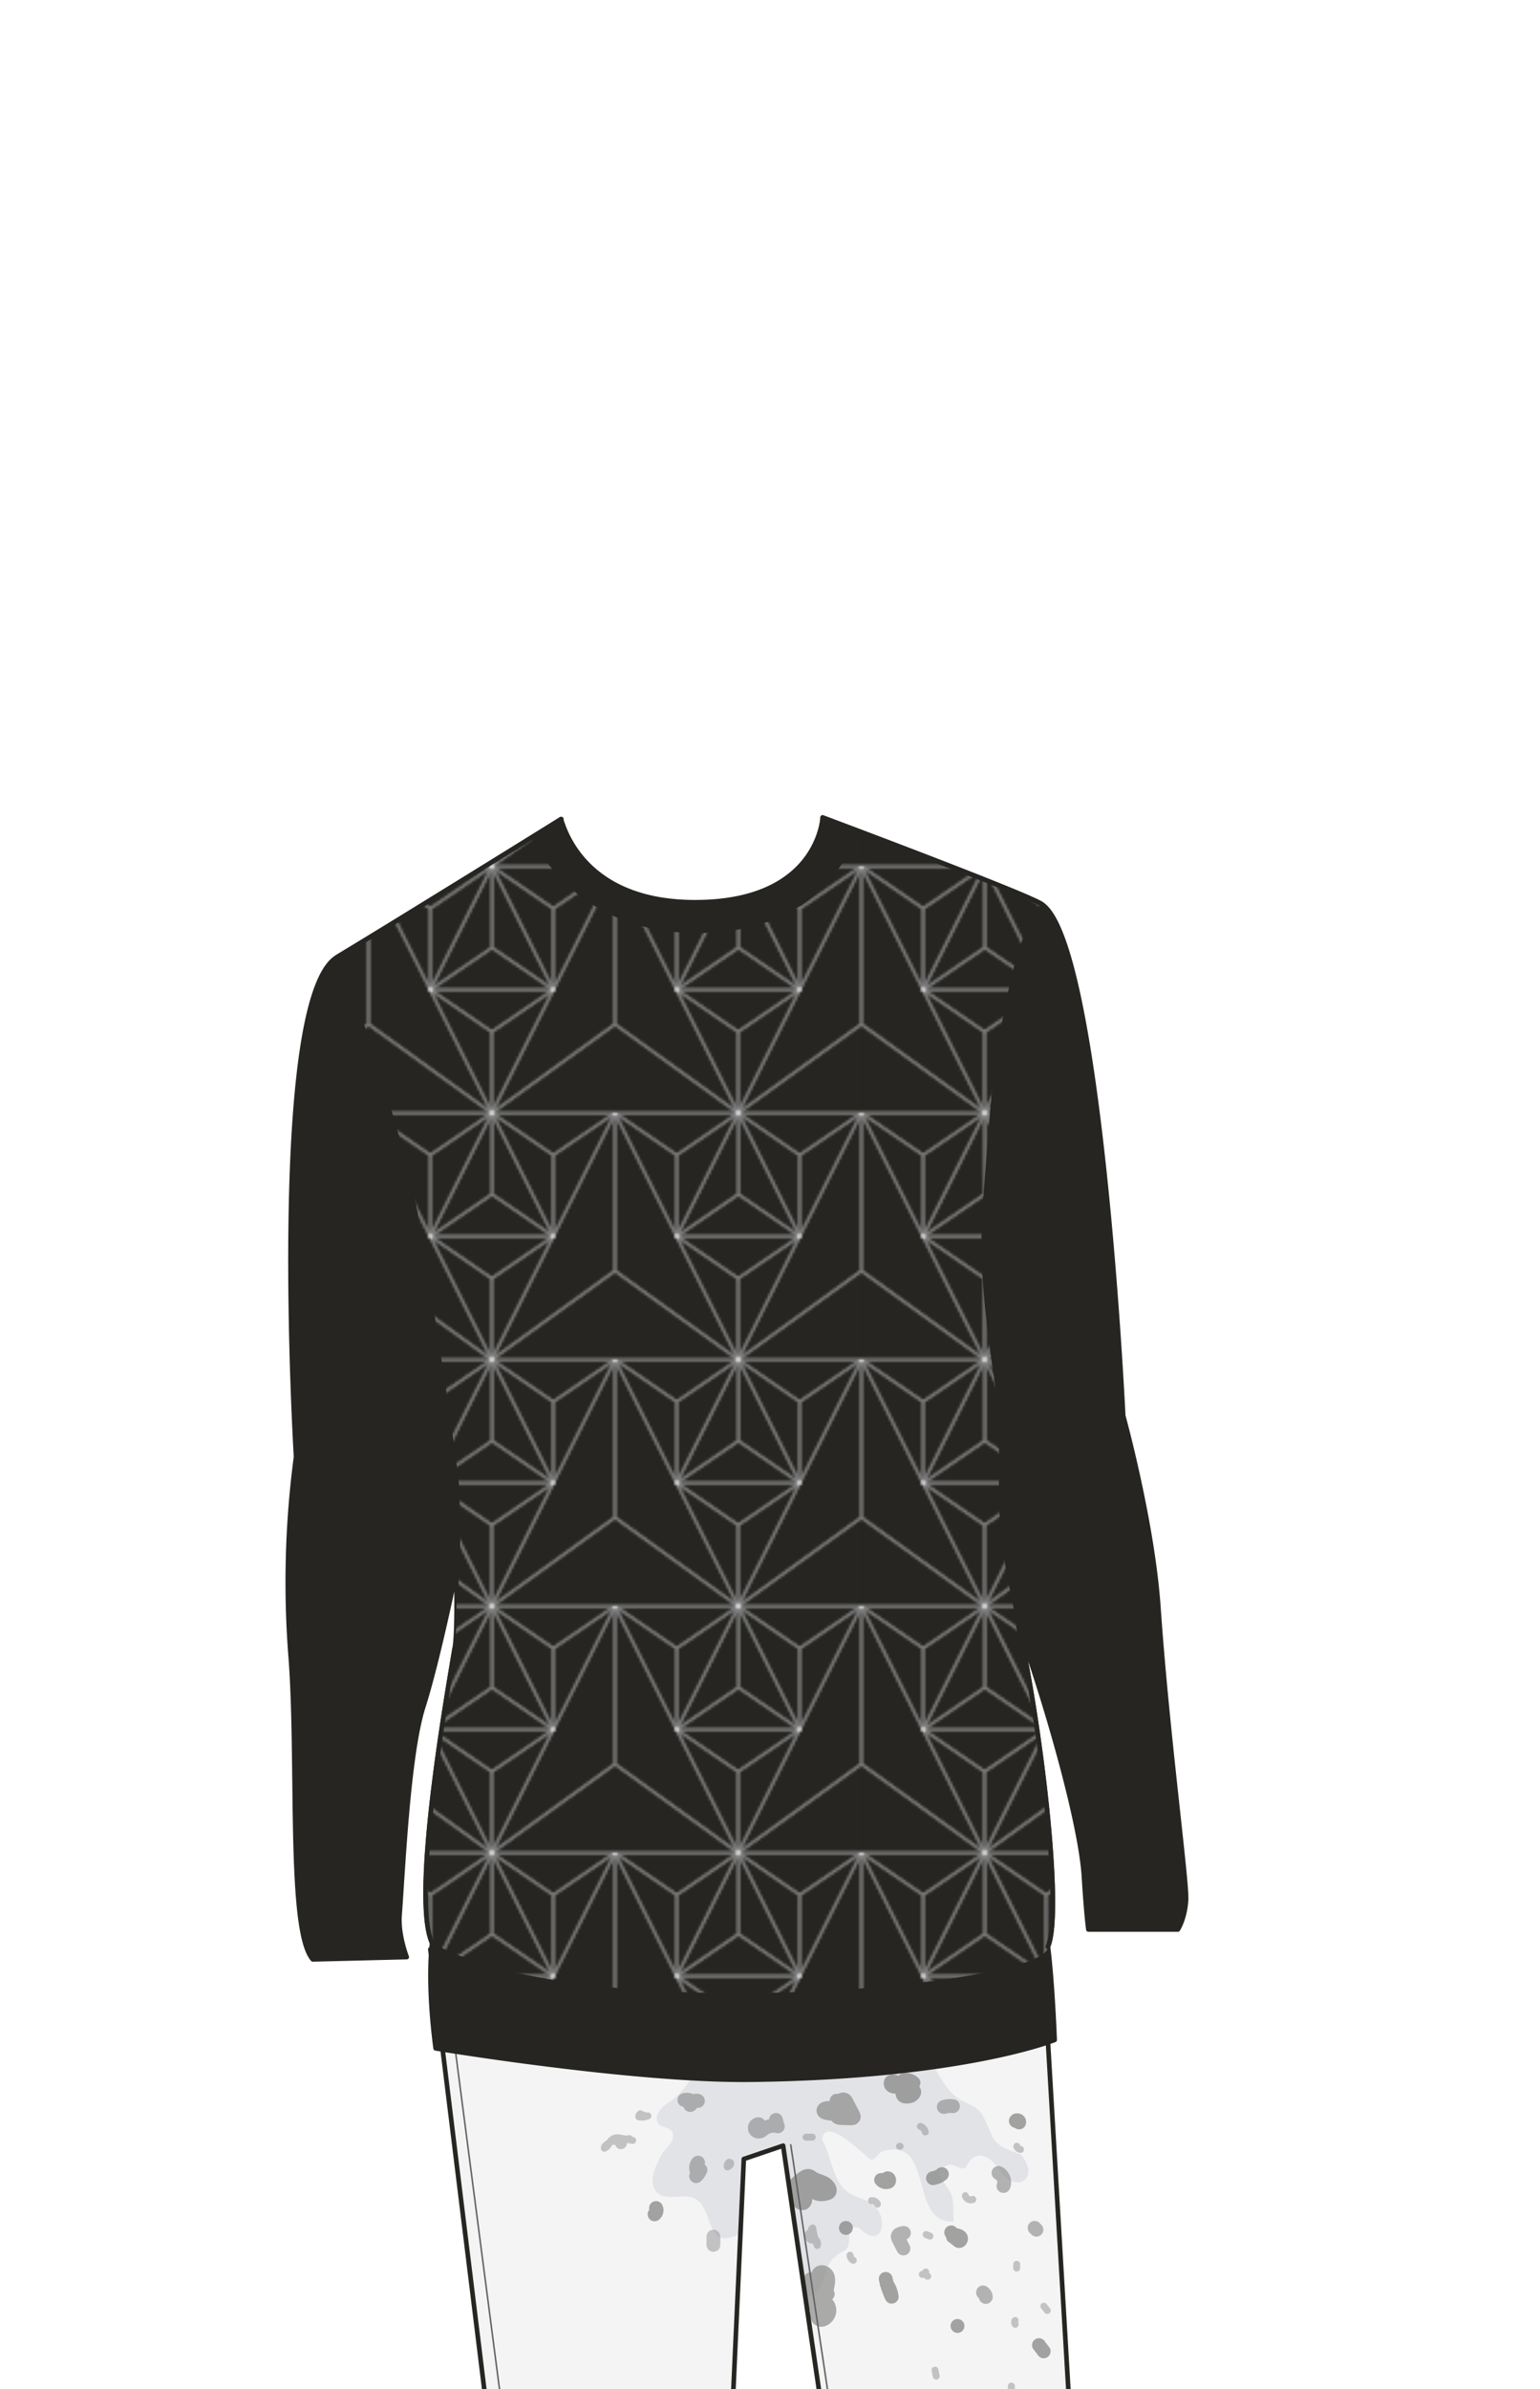 <svg xmlns="http://www.w3.org/2000/svg" width="1000" height="1550" viewBox="0 0 1000 1550"><defs><clipPath id="a"><path fill="none" d="M0 99.91h100v100H0z"/></clipPath><clipPath id="b"><path fill="none" d="M0-.09h100v100H0z"/></clipPath><pattern id="c" width="100" height="100" patternTransform="matrix(1.6 0 0 1.6 -80.67 -78)" patternUnits="userSpaceOnUse" viewBox="0 0 100 100"><path fill="none" d="M0 0h100v100H0z"/><g clip-path="url(#a)"><path fill="#262521" d="M.05 99.92h100v100H.05z"/><path fill="none" stroke="#7a7a7a" stroke-linejoin="round" d="M0 200.09h50l-50-100v64.02l50 35.98M100 200.09H50l50-100v64.02l-50 35.98M50.05 100.09l24.9 17.04 25-17.04M.14 100.09l24.91 17.04 25-17.04"/><path fill="none" stroke="#7a7a7a" stroke-linejoin="round" d="M50.09 100.09l-25 50 25-17.05L75 150.09l-24.91-50M0 100.09h100M0 200.09h50l-50-100v64.02l50 35.98"/><path fill="none" stroke="#7a7a7a" stroke-linejoin="round" d="M100 200.09H50l50-100v64.02l-50 35.98M50.05 100.09l24.9 17.04 25-17.04M.14 100.09l24.91 17.04 25-17.04"/><path fill="none" stroke="#7a7a7a" stroke-linejoin="round" d="M50.09 100.09l-25 50 25-17.05L75 150.09l-24.91-50M0 100.09h100"/><circle cx="50.05" cy="100.09" r=".69" fill="#fff"/><circle cx="50.05" cy="100.09" r="1.27" fill="#fff" opacity=".4"/><circle cx="100" cy="100.09" r=".69" fill="#fff"/><circle cx="100" cy="100.09" r="1.27" fill="#fff" opacity=".4"/><circle cy="100.09" r=".69" fill="#fff"/><circle cy="100.09" r="1.27" fill="#fff" opacity=".4"/></g><g clip-path="url(#b)"><path fill="#262521" d="M.05-.08h100v100H.05z"/><path fill="none" stroke="#7a7a7a" stroke-linejoin="round" d="M0 100.09h50L0 .09v64.02l50 35.98M100 100.09H50l50-100v64.02l-50 35.98M75 50.09H25.09L50 67.13l25-17.04zM50 67.13v32.96M50.05.09l24.9 17.04 25-17.04M74.96 17.13v32.96"/><path fill="none" stroke="#7a7a7a" stroke-linejoin="round" d="M.14.09l24.91 17.04 25-17.04M25.05 17.13v32.96M50.09.09l-25 50 25-17.04L75 50.09 50.09.09M50.09 33.05V.09M0 .09h100M0 100.09h50L0 .09v64.02l50 35.98"/><path fill="none" stroke="#7a7a7a" stroke-linejoin="round" d="M100 100.09H50l50-100v64.02l-50 35.98M75 50.09H25.09L50 67.13l25-17.04zM50 67.13v32.96M50.05.09l24.9 17.04 25-17.04M74.96 17.13v32.96"/><path fill="none" stroke="#7a7a7a" stroke-linejoin="round" d="M.14.09l24.91 17.04 25-17.04M25.05 17.13v32.96M50.09.09l-25 50 25-17.04L75 50.09 50.09.09M50.09 33.05V.09M0 .09h100"/><circle cx="50.05" cy=".09" r=".69" fill="#fff"/><circle cx="50.05" cy=".09" r="1.27" fill="#fff" opacity=".4"/><circle cx="100" cy=".09" r=".69" fill="#fff"/><circle cx="100" cy=".09" r="1.27" fill="#fff" opacity=".4"/><circle cy=".09" r=".69" fill="#fff"/><circle cy=".09" r="1.27" fill="#fff" opacity=".4"/><circle cx="50.05" cy="99.91" r=".69" fill="#fff"/><circle cx="50.05" cy="99.91" r="1.27" fill="#fff" opacity=".4"/><path d="M74.93 51.34l1-2.06a1.23 1.23 0 00-1-.46 1.26 1.26 0 00-.07 2.52z" fill="#fff" opacity=".4"/><path d="M75 50.77a1 1 0 00.24 0l.41-.83a.68.68 0 00-.65-.5.69.69 0 00-.69.69.68.68 0 00.69.64z" fill="#fff"/><path d="M25.07 51.34l-1-2.06a1.23 1.23 0 011-.46 1.26 1.26 0 01.07 2.52z" fill="#fff" opacity=".4"/><path d="M25 50.77a.86.86 0 01-.24 0l-.41-.83a.67.67 0 01.65-.5.68.68 0 01.68.69.67.67 0 01-.68.64z" fill="#fff"/></g></pattern></defs><path fill="#f4f4f4" d="M279.44 1262.52l396.54-16.39 20.1 342.24-158.7-1.85-28.9-196.61-25.52 8.68-8.84 196.24-153.94-.22-40.74-332.09z"/><path fill="none" stroke="#636363" stroke-linecap="round" stroke-linejoin="round" d="M294.88 1324.15l31.56 241.95"/><path d="M522.94 1490.48c17.58-3.66 6.18-21.24 25.52-30.31 6.39-3.5-1.51-18.1 9.74-14.59 13.34 14.3 19.65-4.52 9.7-14.17-4.23-4.3-10.1-5.15-15.27-7.79-12.39-7.09-12.1-23.84-18.76-35.22 1.25-15.74 24.42 7 29.55 11.26 5.2 4.91 5.47-3.68 11.32-4.32 32.2-7.6 15 47.41 44.67 46-.91-6.08.52-12.42-2-18.23-2.62-6.38-13.73-14.6-1.75-18.41 3.81-1.34 7.8 3.75 11.39 1.77 5.79-12.82 15.5-8.29 21.92 1.31 11.18 16.77 27.1 4.86 13.68-10.07-20.69-7-15.82-9.09-24.9-25.91-3.2-4.72-8.63-6.66-13.51-9.13-10.16-5.63-14.38-17.16-20.69-26.28-3.63-5.31-148-1.7-152.51 7.64a49.31 49.31 0 01-16.41 19.8c-5.08 2.69-12.25 11.13-5.33 15.52 2.74 1 6.23 1.44 7.55 4.48 1.7 7-7.08 11.21-8.87 17.48-3.52 6.62-7.39 16.83-.1 22.3 6.78 4 15.29-.26 22.47 2.5 14.08 5.36 6.29 35.89 30.43 23l2.18-48.3 25.52-8.67z" fill="#c5cbd3" opacity=".4"/><g opacity=".8"><path d="M545.74 1363.2h-7.4c-2.79 0-5.82.77-7.36 3.33a5.6 5.6 0 00-.07 5.52 6.6 6.6 0 004.08 3 22.31 22.31 0 007.92.79l-4.34-5.69a6.84 6.84 0 003.35 7.5c2 1.15 4.39 1.08 6.63 1.11 2 0 4.19.33 6.12-.14a5.48 5.48 0 003.81-7.34 53.38 53.38 0 00-2.86-5.71c-.84-1.6-1.59-3.29-2.54-4.83a6.34 6.34 0 00-7-2.9 12.46 12.46 0 00-1.78.61 8.54 8.54 0 00-.9.27c.83-.07 1-.11.54-.1.83.16 1 .17.56 0l-2.39 8.68 2.42.55a4.59 4.59 0 005.54-3.14c.52-2.29-.69-5-3.14-5.54l-2.43-.55a4.5 4.5 0 10-2.39 8.68 6.85 6.85 0 004.36-.11c.38-.13.75-.3 1.13-.43.21-.08.44-.14.66-.21.65-.23-.71 0-1 0a2.87 2.87 0 01-1.63-.78c-.74-.74-.37-.47-.15-.06s.59 1.12.88 1.69l1.93 3.71.88 1.68.53 1 .18.33c.21.44.23.45.06.05s-.15-.38 0 0l3.21-4.38a6.68 6.68 0 00-1 0h-6.22c.38.06.37 0 0-.05l.47.21c-.32-.19-.31-.18 0 0a1.6 1.6 0 01.6.66 2.83 2.83 0 01.18 2 4.54 4.54 0 00-.8-3.92 4.3 4.3 0 00-3.54-1.78 20.82 20.82 0 01-2.5 0c-.41 0-.83-.07-1.24-.1h.31l-.7-.13-1-.24-.58-.16c.67.32.81.37.4.15l1.52 2a3.49 3.49 0 01-.85 3.37c-.66.47-.79.58-.4.33s.27-.14-.11 0c-.73.39.21 0 .39 0-.77.08-1 .12-.61.1h8.3a4.5 4.5 0 000-9z" fill="#8d8d8c" opacity=".9"/><path d="M492.71 1373.67a7.16 7.16 0 00-6.75 4.9 6.88 6.88 0 002.42 7.49 7.16 7.16 0 008 .43 7.89 7.89 0 001-.66l1.1-.85c.71-.56-.88.63-.15.12a11.55 11.55 0 012.05-1.17l-1.08.45a11.76 11.76 0 012.73-.75l-1.2.16a11.73 11.73 0 012.84 0l-1.2-.16a11.07 11.07 0 011.39.29 4.56 4.56 0 004.38-1.16 4.4 4.4 0 001.15-4.38 22 22 0 01-1.18-4.14 4.52 4.52 0 00-2.06-2.69 4.62 4.62 0 00-3.47-.45 4.55 4.55 0 00-2.69 2.07 5 5 0 00-.45 3.47 20.5 20.5 0 001.18 4.13l5.53-5.53a15.16 15.16 0 00-8.34.12 14.26 14.26 0 00-3.74 1.72c-.71.47-1.38 1-2.05 1.55 1.08-.86.39-.3.14-.13a6.3 6.3 0 01-.8.45l1.07-.46a3.74 3.74 0 01-.87.24l1.2-.16a3.4 3.4 0 01-.64 0l1.19.16a2.79 2.79 0 01-.58-.18l1.07.45a2.43 2.43 0 01-.35-.2c.59.49.76.62.51.37s-.12-.07.38.52a2.6 2.6 0 01-.21-.36l.46 1.08a4.06 4.06 0 01-.19-.59l.16 1.2a3.21 3.21 0 010-.62l-.16 1.2a3 3 0 01.15-.59l-.45 1.07a2.42 2.42 0 01.18-.36c-.52.62-.62.76-.32.42s.19-.19-.43.32l.36-.19-1.07.46a3.06 3.06 0 01.59-.17l-1.2.16a1.89 1.89 0 01.41 0 4.5 4.5 0 100-9z" fill="#8d8d8c" opacity=".8"/><path d="M568.33 1416.53a8.59 8.59 0 001.42 1.64 8.6 8.6 0 003.84 1.93 8.66 8.66 0 002.22.19 7.85 7.85 0 002.15-.4 6.27 6.27 0 001.38-.6 6.2 6.2 0 001-.78 11.17 11.17 0 00.74-1 5.74 5.74 0 00.59-1.32v-.16-.08a10.93 10.93 0 00.17-1.28 4.94 4.94 0 00-.24-1.87 11.86 11.86 0 00-.51-1.21l-.1-.17a5.21 5.21 0 00-.93-1.17 5.38 5.38 0 00-2.24-1.3h-.2a10.39 10.39 0 00-1.23-.17h-.13a5 5 0 00-3.19 1.31 3.55 3.55 0 00-.93 1.45 3.36 3.36 0 00-.38 1.74l.16 1.19a4.48 4.48 0 004.34 3.31h.17l-1.2-.16a1.05 1.05 0 01.24.06l-1.08-.45a.82.82 0 01.2.12l-.91-.71a1.31 1.31 0 01.2.21l-.7-.91a1.35 1.35 0 01.16.29l-.45-1.08a2 2 0 01.11.42l-.16-1.2a2.41 2.41 0 010 .38l.16-1.19a1.57 1.57 0 01-.08.31l.45-1.07a1.13 1.13 0 01-.12.21l.7-.91-.16.16.91-.7a.81.81 0 01-.18.1l1.07-.45a4.19 4.19 0 01-1 .28l1.2-.16a4.35 4.35 0 01-1 0l1.19.16a4.29 4.29 0 01-1.05-.28l1.07.45a3.88 3.88 0 01-.88-.51l.91.7a3.6 3.6 0 01-.68-.67l.7.91a3.38 3.38 0 00-1.16-1.27 3.42 3.42 0 00-1.53-.8 5.06 5.06 0 00-3.46.45 4.54 4.54 0 00-2.07 2.69l-.16 1.2a4.42 4.42 0 00.61 2.27zM615.74 1454.38l3 2.3c.49.38 1 .81 1.49 1.14a5.3 5.3 0 002.66.68c.2 0 1-.13 1.23-.17h.12a5.15 5.15 0 001.24-.51l.2-.13a6.5 6.5 0 001.05-.83 8.69 8.69 0 00.84-1.06 1.64 1.64 0 00.14-.22 7.6 7.6 0 00.31-.73 5.56 5.56 0 00.32-.8 6.49 6.49 0 00.21-1.65 8.87 8.87 0 00-.17-1.36 1.45 1.45 0 00-.06-.3 7.13 7.13 0 00-.54-1.27l-.15-.23a6.69 6.69 0 00-1.58-1.68 6.9 6.9 0 00-1-.67 12.38 12.38 0 00-1.64-.69c-1-.34-2.08-.4-3.06-.81l1.07.46a4.13 4.13 0 01-.79-.45l.91.7a3 3 0 01-.4-.39l.7.91a2.68 2.68 0 01-.28-.49 3.46 3.46 0 00-1.16-1.27 3.52 3.52 0 00-1.53-.8 3.44 3.44 0 00-1.8-.08 3.36 3.36 0 00-1.67.53 4.54 4.54 0 00-2.07 2.69l-.16 1.2a4.52 4.52 0 00.61 2.27 5.82 5.82 0 001 1.43 7.65 7.65 0 001.35 1.12 4.59 4.59 0 00.61.35 15.14 15.14 0 001.68.68c1 .3 2 .37 2.9.75l-1.07-.45a3.66 3.66 0 01.74.43l-.91-.71a3.33 3.33 0 01.42.42l-.7-.91a2.17 2.17 0 01.19.33l-.45-1.08a1.38 1.38 0 01.1.4l-.16-1.2a2 2 0 010 .42l.16-1.2a2.52 2.52 0 01-.13.47l.46-1.07a2.44 2.44 0 01-.24.41l.71-.91a1.72 1.72 0 01-.27.27l.91-.7a1.35 1.35 0 01-.26.15l1.07-.45-.22.05 1.19-.16h-.17l1.19.16-.24-.06 1.07.46h-.06l.91.7-3.5-2.7a3.36 3.36 0 00-1.45-.93 4 4 0 00-3.46 0 3.36 3.36 0 00-1.45.93 4.51 4.51 0 00-1.32 3.18l.16 1.19a4.41 4.41 0 001.16 2zM570.82 1479.76a54.17 54.17 0 004.32 12.63 4.44 4.44 0 002.69 2.07 4.68 4.68 0 002.93-.22 4.32 4.32 0 002.15-1.85l.45-1.07a4.41 4.41 0 000-2.39 21.83 21.83 0 00-3.62-9.25 4.76 4.76 0 00-2.69-2.07 4.62 4.62 0 00-3.47.45 4.55 4.55 0 00-2.06 2.69 4.47 4.47 0 00.45 3.47 19.39 19.39 0 011.84 3.34l-.45-1.08a19.41 19.41 0 011.32 4.84l8.23-3.47c-.34-.71-.66-1.42-1-2.15l.45 1.08a49.93 49.93 0 01-2.89-9.41 4.5 4.5 0 00-8.22-1.07 5 5 0 00-.46 3.46z" fill="#8d8d8c"/><path d="M590.55 1456.62l-1.78-3.44c-.58-1.11-1.22-2.21-1.72-3.36l.46 1.08a2.59 2.59 0 01-.18-.66l.16 1.2a2.81 2.81 0 010-.41l-.16 1.2a1.9 1.9 0 01.15-.53l-.46 1.08a2.85 2.85 0 01.23-.37l-.71.91a2.79 2.79 0 01.39-.38l-.91.7a4.54 4.54 0 01.83-.47l-1.07.45a7.41 7.41 0 011.74-.44l-1.2.16c.21 0 .41 0 .62-.06a4.82 4.82 0 003.18-1.32 4.57 4.57 0 001.32-3.18 4.5 4.5 0 00-1.32-3.18 4.43 4.43 0 00-3.18-1.32 12.27 12.27 0 00-5 1.27 6.52 6.52 0 00-3.48 5.54c0 2.14 1.15 4 2.1 5.84l2.2 4.23a4.5 4.5 0 007.77-4.54z" fill="#8d8d8c" opacity=".8"/><path d="M549.27 1450a4.5 4.5 0 10-4.5-4.5 4.55 4.55 0 004.5 4.5zM607.06 1417.54a16.12 16.12 0 007.77-3.75 4.64 4.64 0 000-6.37 4.5 4.5 0 00-3.18-1.31l-1.2.16a4.5 4.5 0 00-2 1.15l-.38.31.91-.71a11.52 11.52 0 01-2.61 1.51l1.08-.45a11.84 11.84 0 01-2.81.78 3.44 3.44 0 00-1.53.81 4 4 0 00-1.69 2.94 3.41 3.41 0 00.08 1.79 4.55 4.55 0 002.07 2.69l1.07.45a4.45 4.45 0 002.4 0z" fill="#8d8d8c"/><path d="M614.09 1371.39a13.32 13.32 0 012.33-.53l-1.2.16a13 13 0 013.36 0l-1.2-.16h.22a5.1 5.1 0 003.47-.45 3.51 3.51 0 001.26-1.16 3.44 3.44 0 00.81-1.53 4.57 4.57 0 00-.46-3.47l-.7-.91a4.56 4.56 0 00-2-1.16 18.29 18.29 0 00-4.18-.25 18.61 18.61 0 00-4.11.76 4.73 4.73 0 00-2.69 2.07 3.37 3.37 0 00-.54 1.67 3.55 3.55 0 00.08 1.8 4.59 4.59 0 002.07 2.69 4.53 4.53 0 003.47.45zM454.42 1358.68a9.05 9.05 0 00-6.51.88 7.89 7.89 0 00-2.16 1.69 9.42 9.42 0 00-1.93 3.31l-.16 1.2.16 1.19a4.43 4.43 0 001.61 2.34 4.29 4.29 0 002.13.89 2.44 2.44 0 001.2 0 3.37 3.37 0 001.67-.54 5.49 5.49 0 002.91-4.32 6.52 6.52 0 00-.14-2.56 7.72 7.72 0 00-.56-1.4 2.3 2.3 0 00-.25-.43 6.75 6.75 0 00-2.13-2.09 8.52 8.52 0 00-1.52-.66 3.87 3.87 0 00-.67-.17 9.66 9.66 0 00-2.34-.19c-.83.07-1.66.2-2.49.34a4.54 4.54 0 00-2.69 2.07 4.59 4.59 0 00-.45 3.46 4.55 4.55 0 002.07 2.69l1.07.46a4.65 4.65 0 002.4 0l.71-.12-1.2.17a6.21 6.21 0 011.72 0l-1.19-.16a3.17 3.17 0 01.8.22l-1.08-.46a3.6 3.6 0 01.54.31l-.92-.7.28.28-.71-.91a2.62 2.62 0 01.3.51l-.46-1.07a2.82 2.82 0 01.15.57l-.16-1.2a3.84 3.84 0 010 .48l.16-1.2a2 2 0 01-.13.44l.46-1.08a1.09 1.09 0 01-.14.23l.71-.91-.18.19.91-.7a2 2 0 01-.32.18l6.61 5.08a2 2 0 01.08-.22l-.45 1.08a4.27 4.27 0 01.54-.92l-.71.91a4.9 4.9 0 01.76-.75l-.92.7a5 5 0 011-.6l-1.08.45a5.09 5.09 0 011.14-.32l-1.19.16a4.69 4.69 0 011.06 0l-1.2-.16a3.89 3.89 0 01.47.09 4.72 4.72 0 003.47-.45 4.59 4.59 0 002.06-2.69 4.52 4.52 0 00-.45-3.47 4.58 4.58 0 00-2.69-2.07zM450.1 1399.9a9.59 9.59 0 00-2.24 9 4.39 4.39 0 001.61 2.34 4.54 4.54 0 002.73 1l2.65.1-4.34-5.69-.05.13.45-1.07a12.21 12.21 0 01-1.47 2.52l.7-.91a13 13 0 01-1.27 1.41 4.5 4.5 0 003.19 7.68 4.77 4.77 0 003.18-1.32 16.16 16.16 0 003.95-6 4.41 4.41 0 000-2.39 3.42 3.42 0 00-.8-1.53 4.5 4.5 0 00-3.54-1.78l-2.65-.1 4.34 3.3a4.69 4.69 0 01-.11-.54l.16 1.2a5.71 5.71 0 010-1.37l-.16 1.2a5.34 5.34 0 01.34-1.32l-.45 1.07a5.32 5.32 0 01.68-1.18l-.7.91.17-.22a4.78 4.78 0 001.32-3.18 4.57 4.57 0 00-1.32-3.18 4.51 4.51 0 00-3.18-1.32 4.44 4.44 0 00-3.18 1.32z" fill="#8d8d8c" opacity=".8"/><path d="M422.09 1434.85l.1.21-.46-1.07a3.26 3.26 0 01.23.81l-.16-1.19a3.87 3.87 0 010 .9l.16-1.19a3.49 3.49 0 01-.24.88l.46-1.08a4.2 4.2 0 01-.43.74l.71-.91a3.71 3.71 0 01-.56.56l.91-.71h-.05a3.43 3.43 0 00-1.26 1.16 3.23 3.23 0 00-.8 1.53 5 5 0 00.45 3.47l.7.91a4.54 4.54 0 002 1.15l1.19.16a4.45 4.45 0 002.28-.61 9.81 9.81 0 001.33-1.08c.19-.21.36-.45.53-.68s.36-.44.52-.68a8.14 8.14 0 00.48-1 6.44 6.44 0 00.41-1.11c0-.1 0-.21.06-.31.07-.47.15-1 .18-1.42a3.32 3.32 0 000-.63 10.93 10.93 0 00-.27-1.75c0-.09-.06-.18-.1-.27a14 14 0 00-.57-1.33 3.43 3.43 0 00-1.16-1.26 3.34 3.34 0 00-1.53-.81 3.51 3.51 0 00-1.79-.08 3.41 3.41 0 00-1.68.54l-.91.7a4.48 4.48 0 00-1.15 2l-.16 1.19a4.39 4.39 0 00.61 2.27z" fill="#8d8d8c"/><path d="M458.75 1451.18v5.3a3.47 3.47 0 00.39 1.74 4 4 0 002.38 2.38 3.31 3.31 0 001.73.38 4.55 4.55 0 003.18-1.31 4.69 4.69 0 001.32-3.19v-5.3a3.41 3.41 0 00-.39-1.73 4 4 0 00-2.38-2.38 3.41 3.41 0 00-1.73-.39 4.56 4.56 0 00-3.18 1.32 4.66 4.66 0 00-1.32 3.18z" fill="#8d8d8c" opacity=".6"/><path d="M636 1491.22a3.51 3.51 0 01.4.27l-.91-.71a4.37 4.37 0 01.68.68l-.71-.91a4 4 0 01.51.86l-.46-1.07a4 4 0 01.27 1l-.16-1.19v.13a3.41 3.41 0 00.38 1.72 4 4 0 002.38 2.38 3.41 3.41 0 001.73.39l1.2-.16a4.52 4.52 0 002-1.16l.71-.91a4.52 4.52 0 00.61-2.27c0-.47-.12-.93-.18-1.39v-.24a3.17 3.17 0 00-.12-.44l-.09-.22c-.17-.42-.33-.84-.52-1.24a4.49 4.49 0 00-.24-.42 14.41 14.41 0 00-.94-1.24 3.39 3.39 0 00-.31-.34 10.34 10.34 0 00-1.24-1 4.56 4.56 0 00-.39-.27 3.41 3.41 0 00-1.68-.54 3.51 3.51 0 00-1.79.08 3.34 3.34 0 00-1.53.81 3.43 3.43 0 00-1.16 1.26l-.46 1.08a4.61 4.61 0 000 2.39l.46 1.08a4.6 4.6 0 001.61 1.61z" fill="#8d8d8c" opacity=".8"/><path d="M621.75 1513.6a4.5 4.5 0 10-4.5-4.5 4.55 4.55 0 004.5 4.5zM670.78 1523.82l3.05 4a3.28 3.28 0 001.16 1.26 3.34 3.34 0 001.53.81 3.41 3.41 0 001.79.08 3.5 3.5 0 001.68-.53l.91-.71a4.52 4.52 0 001.16-2l.16-1.2a4.53 4.53 0 00-.62-2.27l-3.05-4a3.43 3.43 0 00-1.16-1.26 3.34 3.34 0 00-1.53-.81 3.51 3.51 0 00-1.79-.08 3.34 3.34 0 00-1.67.54l-.91.7a4.41 4.41 0 00-1.16 2l-.16 1.19a4.49 4.49 0 00.61 2.27z" fill="#8d8d8c"/><path d="M668.65 1448.65l1.18 1.17a3.44 3.44 0 001.44.94 3.36 3.36 0 001.74.38 3.31 3.31 0 001.73-.38 3.47 3.47 0 001.45-.94l.7-.91a4.43 4.43 0 00.62-2.27l-.16-1.19a4.5 4.5 0 00-1.16-2l-1.18-1.18a3.36 3.36 0 00-1.45-.93 4 4 0 00-3.46 0 3.36 3.36 0 00-1.45.93l-.71.91a4.52 4.52 0 00-.61 2.27l.16 1.2a4.52 4.52 0 001.16 2zM646.11 1413.74a6.13 6.13 0 011.14.7l-.92-.71a7.63 7.63 0 011.1 1.1l-.71-.91a7.26 7.26 0 01.91 1.54l-.46-1.08a7.33 7.33 0 01.51 1.83l-.16-1.2a6.56 6.56 0 010 1.77l.16-1.19a6 6 0 01-.41 1.49 3.44 3.44 0 00-.08 1.8 3.36 3.36 0 00.53 1.67 4.51 4.51 0 006.16 1.62l.91-.71a4.52 4.52 0 001.16-2 9.44 9.44 0 00.63-3.64 14.46 14.46 0 00-.27-2.36 7.84 7.84 0 00-.37-1.28 12.88 12.88 0 00-2.36-4 9.05 9.05 0 00-2.93-2.24 4.87 4.87 0 00-3.47-.46 4.6 4.6 0 00-2.68 2.07 4.54 4.54 0 00-.46 3.47 4.45 4.45 0 002.07 2.69z" fill="#8d8d8c" opacity=".8"/><path d="M663.39 1378.23l.09-.14-.7.91a.54.54 0 01.15-.15l-.92.71a.52.52 0 01.19-.11l-1.07.45a1.09 1.09 0 01.24-.07l-1.19.16h.35l-1.2-.16a1.55 1.55 0 01.42.12l-1.08-.46a1.79 1.79 0 01.38.22l-.91-.7a1.72 1.72 0 01.27.27l-.7-.91a1.38 1.38 0 01.14.24l-.45-1.07a1.68 1.68 0 01.07.24l-.17-1.19a.74.74 0 010 .21l.16-1.19a.79.79 0 01-.06.22l.45-1.07a4.34 4.34 0 00.36 5 3.36 3.36 0 001.26 1.16l1.07.45a4.45 4.45 0 002.4 0l1.06-.37a4.49 4.49 0 001.62-1.62 5.58 5.58 0 00.7-2.6.76.76 0 000-.15 9 9 0 00-.19-1.35 9.25 9.25 0 00-.51-1.22.86.86 0 00-.1-.16c-.19-.26-.51-.67-.72-.92v-.07l-.14-.13-.52-.41c-.16-.12-.34-.27-.52-.39a1.08 1.08 0 00-.18-.11h-.07c-.37-.17-.76-.33-1.14-.48l-.18-.07h-.19c-.4-.07-.86-.13-1.26-.17h-.27a9.08 9.08 0 00-1.36.19 6.31 6.31 0 00-1.24.51l-.17.1c-.21.16-.72.55-.92.72l-.07.08a6.65 6.65 0 00-.81 1.07 3.4 3.4 0 00-.54 1.67 3.55 3.55 0 00.08 1.8 5.09 5.09 0 002.07 2.69l1.08.45a4.41 4.41 0 002.39 0l1.08-.45a4.54 4.54 0 001.61-1.62z" fill="#8d8d8c"/><path d="M521.78 1478.62c.33 4 .63 8 1 12a15.27 15.27 0 001.64 6.37 10.69 10.69 0 00.66 1l.71.91c-.31-.41-.31-.4 0 0 .06.09.68 1.18.25.34v.78a12.13 12.13 0 001 5.83 6.93 6.93 0 006.41 3.77c4.39-.11 8.35-4 9.31-8.13a11 11 0 00-3.48-10.76 18 18 0 00-1.49-1.11l-.3-.19a2.62 2.62 0 011 3l-.15.32a7.74 7.74 0 01.43-.73c.21-.36.45-.71.65-1.07a21.75 21.75 0 002.12-5.84c.82-3.81 1.45-8.33-1-11.73-2.75-3.9-8.52-5.15-12-1.45-3.35 3.54-1.53 8.14-.57 12.2.1.44.19.88.27 1.33 0 .29.1.59.14.88q-.09-.67 0 .15c.06 1.05.13 2.09.09 3.14 0 .45 0 .9-.07 1.35l-.09.9c.06-.46.05-.41 0 .13-.2 1-.43 2-.72 3.07a4.5 4.5 0 008.22 3.46c.72-1.38 1.45-2.77 2.3-4.09l.56-.84c.72-1-.55.58.29-.37a17.25 17.25 0 011.72-1.7 4.52 4.52 0 000-6.36 4.61 4.61 0 00-6.36 0c-2.79 2.36-4.62 5.62-6.28 8.82l8.23 3.47a30.53 30.53 0 001.24-9.64 42.5 42.5 0 00-1.69-9.16c-.09-.34-.16-.69-.24-1-.15-.6-.18-.06 0 .17v-.34c0-.42 0-.44 0 0l-.05.28c.13-.48.08-.41-.17.2.37-.7-.16.17-.36.33a2.09 2.09 0 01-1.3.45c.76 0-.13 0-.28-.06.47.15.41.11-.18-.1.35.22.38.22.09 0-.56-.38.41.73-.26-.34.36.58.12.1 0-.06.07.15.31 1.41.19.4v.82c0 .27 0 .7-.05 1s-.14 1.14 0 .25c-.11.77-.25 1.54-.41 2.3s-.3 1.23-.49 1.84c-.13.4-.26.8-.43 1.19.09-.2.35-.67-.06.07-.9 1.64-1.91 3.08-2.17 5a6.31 6.31 0 002.94 6 8.59 8.59 0 00.73.5c.61.35-.79-.66.07.08.56.49.12.08 0-.1.08.11.73 1.27.47.71s.11.44.12.48c.25.75 0 .07 0-.14a9.55 9.55 0 010 1.07c0-.3.25-.76 0-.15-.5 1 .4-.51 0 .09-.16.24-.3.52-.46.76.45-.72.21-.24 0-.08a6 6 0 01-.53.48c.39-.3.45-.36.18-.19s-1 .4-.11.1c-1 .35-.16 0 0 0 .93.45 1.33.14 1.92 1 .07.1.36 1 .08.14-.33-1-.07.6 0 0a9.55 9.55 0 000-1.07 15.11 15.11 0 00-.24-3.42 8.75 8.75 0 00-1-2.6 8.39 8.39 0 00-.67-.93l-.7-.91c.31.4.31.4 0 0a6 6 0 01-.4-.7c.36.79-.07-.56-.13-.73-.24-.72.07 1 0-.29l-.12-1.34c-.3-3.69-.61-7.37-.92-11.06-.19-2.34-1.93-4.62-4.5-4.5-2.27.1-4.71 2-4.5 4.5z" fill="#8d8d8c" opacity=".9"/><path d="M582.14 1347.25a1.88 1.88 0 01-.36.21l1.07-.46a1.7 1.7 0 01-.39.09l1.2-.16a3.33 3.33 0 01-.55 0l1.19.16c-1-.19-1.93-.79-2.95-1a6 6 0 00-6.85 2.83 6.45 6.45 0 002.46 8.3 8.5 8.5 0 004.1 1.13c.83 0 1.67 0 2.51.09l-1.2-.16a5.33 5.33 0 011 .28l-1.08-.46c.12.06.25.12.36.19-.6-.51-.77-.64-.52-.4s-.6-1-.23-.19l-.45-1.08a4.23 4.23 0 01.18.7l-.16-1.19c.08.72 0 1.44.08 2.16a6.92 6.92 0 001.79 4.5c2.13 2.18 5.55 2.28 8.34 1.63a8.41 8.41 0 006.23-5.53 5.77 5.77 0 00-1.5-5.67 6.78 6.78 0 00-1.28-.93c-.56-.32-.34-.4.28.32l-.12-.11c-.29-.31-.15-.13.42.56-.05-.13-.14-.26-.2-.4l.45 1.08a3.19 3.19 0 01-.15-.59l.16 1.19a3.31 3.31 0 010-.77l-.16 1.19a3.93 3.93 0 01.19-.75l-.45 1.08c0-.12.11-.23.17-.35.2-.41.46-.17-.4.48.73-.55-1 .58-.18.18l-1.07.46a1.42 1.42 0 01.29-.1c3.12-.89 4.57-5.21 2-7.52a12.25 12.25 0 00-9.16-3.3 4.87 4.87 0 00-3.18 1.32 4.57 4.57 0 00-1.32 3.18c.1 2.25 2 4.74 4.5 4.5a8.81 8.81 0 011.85 0l-1.2-.17a8.5 8.5 0 012 .57l-1.07-.46a9 9 0 011 .54c.13.08.26.19.39.26-1-.53-.54-.43-.19-.12l2-7.52a7.22 7.22 0 00-4 10.53 5.89 5.89 0 001.22 1.46 8.93 8.93 0 001.24.89l.38.21c-1-1.34-1.41-1.67-1.09-1l-.45-1.07v.19l-.16-1.2a1.34 1.34 0 010 .4l.16-1.2a1.91 1.91 0 01-.11.41l.46-1.07c0 .1-.09.19-.14.29q-.27.45.39-.48a3.41 3.41 0 00-.38.38c-.27.29 1-.57.31-.26l-.56.29 1.07-.45a6.9 6.9 0 01-1.67.46l1.2-.16a8.74 8.74 0 01-2 0l1.19.16a5.37 5.37 0 01-.67-.15l1.07.45c-.66-.3.61.63.32.32s.68 1 .38.44l.45 1.07a2.91 2.91 0 01-.18-.64l.16 1.19c-.1-.74 0-1.49-.09-2.24a7.21 7.21 0 00-2-4.78 7.54 7.54 0 00-4.35-2c-1.17-.16-2.33-.09-3.5-.2l1.2.16a4.59 4.59 0 01-1-.24l1.07.46a2.38 2.38 0 01-.39-.2c.62.52.8.66.55.41s.64 1.07.22.22l.46 1.07a2.55 2.55 0 01-.15-.52l.16 1.19a1.29 1.29 0 010-.34l-.16 1.19a1.3 1.3 0 01.07-.33l-.45 1.08.07-.16a2.48 2.48 0 01-.84.89c-.65.49-.32.24-.12.15l-1.08.45a2.34 2.34 0 01.38-.09l-1.2.16h.4l-1.2-.16a14.78 14.78 0 012.57.9 6.32 6.32 0 005.43-.56 4.76 4.76 0 002.07-2.69 4.59 4.59 0 00-.45-3.46c-1.23-1.92-4.1-3.06-6.16-1.62z" fill="#8d8d8c"/><path d="M584.12 1394.76h.38a1.73 1.73 0 00.87-.19 2.3 2.3 0 001.38-2.06l-.08-.6a2.17 2.17 0 00-.58-1l-.45-.35a2.17 2.17 0 00-1.14-.31h-.38a2.42 2.42 0 00-1.59.66 1.64 1.64 0 00-.47.72 1.73 1.73 0 00-.19.87l.08.6a2.26 2.26 0 00.58 1l.45.35a2.17 2.17 0 001.14.31zM472.36 1400.89a7.64 7.64 0 00-.77.61 5.07 5.07 0 00-.48.56 5.79 5.79 0 00-.42.59 6.88 6.88 0 00-.42.92 5.48 5.48 0 00-.2 2.94 1.66 1.66 0 00.41.76 1.54 1.54 0 00.63.58 2.42 2.42 0 001.73.23 6.64 6.64 0 001.08-.4 2.5 2.5 0 00.53-.3 5.63 5.63 0 00.9-.71 6 6 0 00.71-.89 2.65 2.65 0 00.29-.52 5.16 5.16 0 00.31-.77v-.15a5.71 5.71 0 00.08-.71.38.38 0 000-.15 3.84 3.84 0 00-.09-.68 3 3 0 00-.68-1.18 2.08 2.08 0 00-.59-.47 3.16 3.16 0 00-.6-.25 2.33 2.33 0 00-.34-.05H474a4.13 4.13 0 00-.69.11l-.29.12a3.05 3.05 0 00-.31.13h-.06a3.32 3.32 0 00-.47.37 2.73 2.73 0 00-.37.47v.05a3.5 3.5 0 00-.24.56 3.4 3.4 0 00-.08.64 2.38 2.38 0 000 .32 2.23 2.23 0 00.05.36 2.42 2.42 0 001 1.35 2.56 2.56 0 001.73.22 2.24 2.24 0 001.34-1 2.28 2.28 0 00.23-1.73.13.13 0 010-.06l.08.6v-.06l-.08.6-.23.53a.43.43 0 000-.07l-.35.46.06-.06-.46.35.11-.06-.54.23h.12l-.6.08h.16l-.6-.08h.09l-.54-.23h.08l-.45-.36.07.08-.35-.46a.3.3 0 01.06.11l-.22-.53s0 .1.05.16l-.09-.6a.76.76 0 010 .26l.08-.6a1.74 1.74 0 01-.11.39l.22-.54a3 3 0 01-.36.63l.35-.46a3.18 3.18 0 01-.58.58l.46-.35a3.29 3.29 0 01-.7.41l.53-.22a3.13 3.13 0 01-.52.16l2.77 1.57v-.13l.08.6a3.75 3.75 0 010-.82l-.08.6a3.56 3.56 0 01.22-.79l-.23.54a3.14 3.14 0 01.44-.75l-.36.46a3.65 3.65 0 01.52-.52l-.46.36.11-.08a1.85 1.85 0 00.63-.58 1.73 1.73 0 00.4-.77 1.62 1.62 0 000-.9 1.65 1.65 0 00-.26-.83 2.27 2.27 0 00-1.35-1 2.22 2.22 0 00-1.73.23zM408.23 1385.35a6.65 6.65 0 01-2.31.11c-.63-.06-1.6-.26-2.39-.39a10.4 10.4 0 00-5.8.29 8.76 8.76 0 00-3.84 3.66l-.62 1c-.08.13-.16.26-.25.39s-.42.56-.17.26a6.35 6.35 0 01-.67.7c-.17.14.2-.09-.14.08s.25-.05-.26.11l2.77 1.57s-.08.76-.15.72l.52-.5c.24-.2.51-.38.77-.56a7.23 7.23 0 012.2-1.19 2.11 2.11 0 011.19 0 1.88 1.88 0 01.44.24c-.07 0-.17-.2 0 0s.39.67.61 1a3.71 3.71 0 005.57.62c1.81-1.56 1.64-4 1.09-6.06l-2.17 2.85a30.57 30.57 0 015.63.66 2.25 2.25 0 001.19-4.34 37.27 37.27 0 00-6.82-.82 2.26 2.26 0 00-2.17 2.84 7.15 7.15 0 01.26 1.22c0 .17.06.36 0 .36s.14-.16.22-.16c.33 0 .64.32.94.29.05 0 0 0-.1-.16a6.48 6.48 0 00-.33-.57 5.73 5.73 0 00-4.91-2.53 9.29 9.29 0 00-5.18 2c-1.87 1.33-3.59 2.81-3.08 5.34a2.28 2.28 0 002.77 1.57 7.62 7.62 0 004-3.41c.41-.61.78-1.25 1.19-1.85l.14-.18a4.72 4.72 0 01.37-.41 4.86 4.86 0 01.41-.38c-.26.19.14-.06.24-.11a3.13 3.13 0 011.69-.25 16.34 16.34 0 012.35.32 13.7 13.7 0 006 .09c2.79-.77 1.6-5.11-1.2-4.34zM418.24 1370.09h-.3l.6.08a5 5 0 01-1.15-.31l.54.23a5.4 5.4 0 01-1-.6 2.2 2.2 0 00-2.27 0 4.6 4.6 0 00-1.54 1.65 4.7 4.7 0 00-.56 2.23 2.28 2.28 0 001.65 2.17 11.55 11.55 0 003.66.23 13.87 13.87 0 002-.34 14.14 14.14 0 002-.73 2.24 2.24 0 001-1.34 2.3 2.3 0 00-.23-1.74 2.27 2.27 0 00-1.34-1l-.6-.08a2.16 2.16 0 00-1.13.31h-.1l.54-.23a10 10 0 01-2.51.69l.6-.08a10.28 10.28 0 01-2.6 0l.6.08-.72-.13 1.65 2.17v-.36l-.08.6a2.64 2.64 0 01.17-.61l-.23.54a2.78 2.78 0 01.28-.47l-.35.45a2.72 2.72 0 01.37-.39l-.45.36.14-.11h-2.27a6.9 6.9 0 003.62 1.24 2.24 2.24 0 001.59-.65 2.26 2.26 0 000-3.19 2.58 2.58 0 00-1.59-.66zM624.7 1425.17a5.55 5.55 0 002.94 3.69 6.47 6.47 0 002.59.68 5.55 5.55 0 002.65-.61 2.33 2.33 0 001-1.35 2.27 2.27 0 00-1.57-2.77 2.51 2.51 0 00-1.74.23l-.16.08.54-.23a2.87 2.87 0 01-.75.2l.6-.08a3.39 3.39 0 01-.9 0l.6.08a4.27 4.27 0 01-1-.27l.54.23a4 4 0 01-.83-.49l.45.35a4.24 4.24 0 01-.64-.63l.35.45a3.23 3.23 0 01-.42-.72l.23.54a3.13 3.13 0 01-.18-.57 2.3 2.3 0 00-1-1.35 2.24 2.24 0 00-3.08.81 2.52 2.52 0 00-.23 1.73zM657.94 1469.06v2.47a1.73 1.73 0 00.19.87 2.09 2.09 0 001.19 1.19 1.73 1.73 0 00.87.19l.6-.08a2.26 2.26 0 001-.58 2.35 2.35 0 00.66-1.59v-2.47a1.68 1.68 0 00-.2-.86 1.71 1.71 0 00-.46-.73 1.65 1.65 0 00-.73-.46 1.68 1.68 0 00-.86-.2l-.6.08a2.26 2.26 0 00-1 .58 2.31 2.31 0 00-.66 1.59zM676.26 1497.9l2.22 2.77a1.81 1.81 0 00.73.46 1.58 1.58 0 00.86.19 1.63 1.63 0 00.87-.19 1.71 1.71 0 00.72-.46 2.25 2.25 0 00.66-1.6l-.08-.59a2.2 2.2 0 00-.58-1l-2.22-2.76a1.68 1.68 0 00-.72-.46 2 2 0 00-1.74 0 1.62 1.62 0 00-.72.46 2.22 2.22 0 00-.66 1.59l.08.6a2.26 2.26 0 00.58 1zM657.19 1504.43a5.69 5.69 0 00-.26.56 4.25 4.25 0 00-.21.56 7.12 7.12 0 00-.13.91 1.37 1.37 0 000 .35 6.56 6.56 0 00.11.89 1.89 1.89 0 00.09.34 8.16 8.16 0 00.34.81 3.28 3.28 0 00.2.31 1.76 1.76 0 00.58.63 2 2 0 001.66.44 1.61 1.61 0 00.84-.27 2.27 2.27 0 001-1.34l.08-.6a2.29 2.29 0 00-.3-1.14 1.76 1.76 0 01-.26-.44l.22.54a2.18 2.18 0 01-.15-.57l.08.6a2.57 2.57 0 010-.62l-.08.6a2.55 2.55 0 01.15-.54l-.23.54a1.59 1.59 0 01.15-.29 1.81 1.81 0 00.27-.84 1.83 1.83 0 000-.9 1.71 1.71 0 00-.41-.76 1.6 1.6 0 00-.63-.58 2.28 2.28 0 00-1.73-.23l-.54.23a2.25 2.25 0 00-.81.81zM605 1538.33l.78 3.89a2.29 2.29 0 001 1.35 2.35 2.35 0 001.74.23 2.29 2.29 0 001.34-1l.23-.54a2.19 2.19 0 000-1.19l-.78-3.9a2.27 2.27 0 00-1-1.34 2.35 2.35 0 00-1.74-.23 2.29 2.29 0 00-1.34 1l-.23.53a2.44 2.44 0 000 1.2zM654.48 1548.07v2.46a1.64 1.64 0 00.2.87 1.62 1.62 0 00.46.72 1.7 1.7 0 00.72.47 1.63 1.63 0 00.87.19l.6-.08a2.17 2.17 0 001-.58 2.31 2.31 0 00.66-1.59v-2.46a2.48 2.48 0 00-.66-1.6 2.48 2.48 0 00-1.59-.65l-.6.08a2.24 2.24 0 00-1 .57 2.38 2.38 0 00-.66 1.6zM598.32 1477.81a4.44 4.44 0 001.92 0 3.87 3.87 0 00.65-.23 5.12 5.12 0 00.62-.31 4.91 4.91 0 001.32-1.33 4.28 4.28 0 00.39-.84 1.62 1.62 0 00.12-.43 1.83 1.83 0 000-.9 1.81 1.81 0 00-.27-.84 2.25 2.25 0 00-3.08-.8l-.45.35a2.17 2.17 0 00-.58 1 3.83 3.83 0 00-.18 1 2.4 2.4 0 000 .46 5.32 5.32 0 00.52 1.92 2.88 2.88 0 00.22.38 5.73 5.73 0 00.63.77 4.64 4.64 0 001.69 1 1.83 1.83 0 00.9 0 1.77 1.77 0 00.83-.27 2.32 2.32 0 001-1.34 2.29 2.29 0 00-.23-1.74l-.35-.45a2.15 2.15 0 00-1-.58h-.08l.54.23a2.09 2.09 0 01-.44-.25l.45.35a3.59 3.59 0 01-.39-.39l.35.45a2.43 2.43 0 01-.3-.52l.22.54a2.72 2.72 0 01-.17-.62l.08.6a2.1 2.1 0 010-.56l-.08.6a1.8 1.8 0 01.1-.4l-4.34-1.2a1.67 1.67 0 01-.13.45l.23-.53a2.12 2.12 0 01-.21.36l.35-.46a2.53 2.53 0 01-.36.37l.45-.35a2.07 2.07 0 01-.45.27l.54-.23a2.11 2.11 0 01-.49.14l.59-.08a1.77 1.77 0 01-.46 0l.59.08h-.14a2.38 2.38 0 00-1.73.23 2.24 2.24 0 00-1 1.34 2.25 2.25 0 001.57 2.77zM600.82 1452l2.47 1a1.83 1.83 0 00.9 0 1.81 1.81 0 00.84-.27 1.76 1.76 0 00.63-.58 1.68 1.68 0 00.4-.77l.08-.59a2.17 2.17 0 00-.31-1.14l-.35-.45a2.17 2.17 0 00-1-.58l-2.47-1a2.56 2.56 0 00-1.73.22 1.79 1.79 0 00-.64.58 1.83 1.83 0 00-.4.77l-.08.6a2.26 2.26 0 00.31 1.13l.35.46a2.26 2.26 0 001 .58zM565.9 1430.06a3.69 3.69 0 01.88 0l-.6-.08a4.3 4.3 0 011 .26l-.53-.22a4.09 4.09 0 01.9.53l-.46-.36a4.12 4.12 0 01.66.66l-.35-.45a3.37 3.37 0 01.47.8 1.76 1.76 0 00.58.63 1.68 1.68 0 00.77.4 2.32 2.32 0 001.73-.22 2.29 2.29 0 001-1.35l.08-.6a2.25 2.25 0 00-.3-1.13 5.54 5.54 0 00-1-1.47 4.2 4.2 0 00-.44-.41 7.73 7.73 0 00-.94-.68 5.67 5.67 0 00-1.63-.67 5.43 5.43 0 00-1.8-.16 2.63 2.63 0 00-1.59.66 2.26 2.26 0 000 3.19 2.15 2.15 0 001.59.65zM549.74 1463.14a6 6 0 00.9 3.09 6.1 6.1 0 002.31 2.2 2.37 2.37 0 001.73.23 2.29 2.29 0 001.34-1 2.24 2.24 0 00-.8-3.07 3.82 3.82 0 01-.58-.37l.45.35a4.15 4.15 0 01-.69-.7l.35.46a4.05 4.05 0 01-.52-.9l.22.54a4.22 4.22 0 01-.27-1l.08.6v-.39a2.4 2.4 0 00-.66-1.59 2.27 2.27 0 00-1.59-.66 2.24 2.24 0 00-2.25 2.25zM523.21 1447.87a5.26 5.26 0 002 7.22 4.79 4.79 0 002.19.57 5.07 5.07 0 00.56-.05l.6-.08h.08.33.06l-.24-.1c.15.1.15.09 0 0s-.16-.12 0 0l-.21-.25c.24.34-.09-.44 0-.05a1.42 1.42 0 010 .2v-.24a3.7 3.7 0 000 .74s-.05.44 0 .45.09-.57 0 0h4.34a52.4 52.4 0 01-3-11.35 2.25 2.25 0 00-2.76-1.57 3.61 3.61 0 00-2.42 2.64 3.53 3.53 0 001 3.47 2.25 2.25 0 003.18-3.18l-.18-.16a1.16 1.16 0 01.35.59c-.06-.24-.06-.15 0 .24a1 1 0 010-.24c-.06.4-.07.48 0 .24-.16.35-.18.42-.07.21-.25.29-.29.35-.13.19a1.18 1.18 0 01-.58.34l-2.77-1.57a52.31 52.31 0 003 11.34 2.32 2.32 0 002.17 1.65 2.27 2.27 0 002.17-1.65 6.91 6.91 0 00-.3-4.31c-.83-1.76-2.72-2.23-4.5-2h-.27a3.24 3.24 0 00-.44 0c-.25 0 .51.14.15 0l-.19-.06c-.16 0-.08 0 .25.11a1.08 1.08 0 00-.28-.15c-.23-.09.36.35.1.08a3.5 3.5 0 00-.28-.27c.1 0 .3.46.08.09l-.17-.29c-.22-.36.13.47 0 .06 0-.09-.06-.17-.08-.25-.1-.41.1-.13 0 .09a.86.86 0 000-.32c0-.26-.14.52 0 .15a1.21 1.21 0 010-.18q.08-.26-.12.24c.08-.06.15-.26.2-.34a2.26 2.26 0 00-.81-3.08 2.3 2.3 0 00-3.08.81zM523.42 1388.85h4a2.36 2.36 0 001.59-.65 2.33 2.33 0 00.66-1.6 2.31 2.31 0 00-.67-1.6 2.35 2.35 0 00-1.59-.66h-4a2.38 2.38 0 00-1.6.66 2.28 2.28 0 000 3.19 2.37 2.37 0 001.6.65zM597 1381.69l.2.08-.54-.23a5.45 5.45 0 011.12.65l-.46-.35a5.75 5.75 0 011 1l-.36-.45a5.47 5.47 0 01.69 1.16l-.23-.54a4.71 4.71 0 01.26.83 2.25 2.25 0 004.12.53 2.41 2.41 0 00.22-1.73 7.58 7.58 0 00-1.73-3.23 7.4 7.4 0 00-3.06-2 1.72 1.72 0 00-.9 0 1.6 1.6 0 00-.83.27 2.23 2.23 0 00-.81 3.07l.35.46a2.24 2.24 0 001 .58zM658.1 1393.11a8 8 0 00.36.92 3.72 3.72 0 00.21.39 5.8 5.8 0 00.9 1.08 4.85 4.85 0 001.16.79 6.1 6.1 0 00.92.37 6.72 6.72 0 001 .16 1.73 1.73 0 00.87-.19 1.7 1.7 0 00.72-.47 1.62 1.62 0 00.46-.72 1.64 1.64 0 00.2-.87l-.08-.6a2.26 2.26 0 00-.58-1l-.46-.35a2.26 2.26 0 00-1.13-.31l.6.08a3.28 3.28 0 01-.68-.19l.53.23a3.18 3.18 0 01-.64-.38l.45.35a2.9 2.9 0 01-.52-.53l.35.46a2.72 2.72 0 01-.36-.61l.22.53a2.06 2.06 0 01-.12-.35 1.73 1.73 0 00-.4-.77 1.85 1.85 0 00-.63-.58 1.69 1.69 0 00-.84-.26 1.62 1.62 0 00-.9 0 2.24 2.24 0 00-1.34 1 2.35 2.35 0 00-.23 1.74z" fill="#8d8d8c" opacity=".6"/><path d="M519.24 1420.92a30.93 30.93 0 012.26-2.32l.92-.8c.2-.18.41-.35.62-.52-.37.29-.36.28.06 0s.63-.47 1-.68.42-.27.63-.39c.47-.23.45-.23-.06 0 .51-.13.46-.16-.14-.08h-.14l-.46-.19a5.84 5.84 0 01.57.35 25.1 25.1 0 005.74 2.82l1.1.39c.21.07 1.72.73.68.23a8.35 8.35 0 012 1.18c-.83-.79 0 .14.2.29s.16.16-.19-.28a6.26 6.26 0 01.34.55c-.22-.59-.25-.64-.09-.17s.12.42 0-.16a2.61 2.61 0 011.75-2.57q.54-.2 0 0c-.49.12-1 .27-1.48.37-.27.06-.53.12-.8.16.46 0 .52-.06.19 0s-.94 0-1.41 0c1.06.09-.42-.08-.59-.25.54.24.66.28.36.13l-.41-.23-.52-.34c-.4-.29-.35-.25.15.13-.56-.22-1.25-1.11-1.68-1.51a21.14 21.14 0 00-4.49-3.45 4.57 4.57 0 00-6.61 2.69 19 19 0 00-.64 6.49c.06.92.2 1.83.29 2.75 0 .28 0 .57.06.86s0 .38 0 .57c.11-.68.13-.84.07-.5-.24 1 .31-.47.56-.71a2.93 2.93 0 012.51-.66 1.73 1.73 0 01.85.53c-.33-.34-.31-.31.05.1l-.18-.32c.21.53.22.55 0 .07-.62-2-1.25-3.9-1.88-5.86a4.5 4.5 0 00-8.68 2.4c.85 2.65 1.47 5.65 2.84 8.09 1.84 3.3 6.22 5.11 9.61 3 2.55-1.61 3.45-4.66 3.16-7.53-.12-1.19-.29-2.38-.33-3.58 0-.69 0-1.36.05-2 0 .44-.08.4 0 0s.18-.8.3-1.19l-6.61 2.69a9.38 9.38 0 011 .56c.13.08.71.48.19.11.61.54 1.21 1.09 1.81 1.64a17.61 17.61 0 004.35 3.24 12.88 12.88 0 008 .84c2.4-.42 5.08-1.22 6.33-3.51 2.61-4.76-1.25-10-5.47-12.09-1.88-.94-3.9-1.5-5.84-2.29.9.37-.48-.27-.66-.37s-.63-.39-.93-.6a8.64 8.64 0 00-3.16-1.55c-2.88-.59-5.55.52-7.84 2.2a35.22 35.22 0 00-5.69 5.08c-1.56 1.76-1.86 4.65 0 6.36s4.7 1.88 6.37 0z" fill="#8d8d8c"/></g><path d="M279.44 1264.71s61.79 24.3 203.69 19.8S676 1248.32 676 1248.32l20.1 342.25-158.7-1.86-28.9-196.6-25.5 8.67-8.88 196.22-153.94-.22z" fill="none" stroke="#262521" stroke-linecap="round" stroke-linejoin="round" stroke-width="3"/><path d="M752.23 1043.21c-3.83-55.86-22.88-124.62-22.88-124.62s-14.59-307-52.89-332c-10.88-7.1-142.29-56.2-142.29-56.2s-2.49 55-82.84 55c-65.08 0-82.1-39.23-86.21-51.37a10.75 10.75 0 01-.75-2.6c-1 .65-100.94 62.7-145.44 89.51-44.73 26.95-26.68 324.27-26.68 324.27a619.79 619.79 0 00-3.6 128.12c5.53 68.43-1.88 179.21 14.45 197.94l61-1.5s-5.6-14.34-4.65-27c2.27-30.22 5.53-104.26 15.36-135.22s21.45-88.31 21.45-88.32c.49 23.68.3 42.22-1 50.32-3.6 21.92-28.56 160.73-14.67 191-3.34 29.29 2.3 68.44 2.3 68.44s128 21.28 204.94 20.35c137.53-1.66 197-25.83 197-25.83s-1.28-35.71-4.33-60.53c9.94-22.61-5.38-148.35-19.1-207.8 17.07 47.17 40.25 126.64 42.46 162.33 1.64 26.39 2.89 34.36 2.89 34.36h58.1s4.48-6.66 5.3-18.88-12.34-108.5-17.92-189.77z" fill="#262521" stroke="#262521" stroke-linecap="round" stroke-linejoin="round" stroke-width="3"/><path d="M662.72 1061.21c-2.42-5.66-10.08-44.46-11.9-58-2.49-18.6-2.17-37.39-2.1-56.11 0-9.42 0-18.84-.5-28.25S646.39 900 645 890.56c-2.63-18.13-5-36.31-6.44-54.59a367.15 367.15 0 01-.27-56.28c1.45-18.51 2.88-37 4.39-55.53a627.86 627.86 0 0112.32-82.5c2.67-12.27 5.87-24.53 10.64-36.17 2.71-6.6 6-13.36 10.46-19.06-12.57-7.67-119.37-48.9-119.37-48.9S542.91 605.46 452 605.32c-80.81-.13-106.72-62.19-106.7-62.28-1 .65-81.86 51.11-126.36 77.92a18.38 18.38 0 00-3.76 3c3.79 5.85 16.88 30.9 19.9 37.38 3.15 6.78 27.15 81.74 33.78 113.61 6.45 31 28.61 173.68 29.22 189.86.58 15.35 1 30.72.53 46.08a259.06 259.06 0 01-2.14 27.54c0 14.35-.33 25.34-1.27 31.08-3.6 21.92-28.56 160.73-14.67 191 102 56.9 403 27.25 399.91 2.43 9.56-21.79-4.44-144.23-17.72-201.73z" fill="url(#c)"/><path d="M364.37 531.45h0s.01-.03 0 0z" fill="#262521" stroke="#262521" stroke-linecap="round" stroke-linejoin="round" stroke-width="3"/><path d="M680.43 1263c9.94-22.61-5.38-148.35-19.1-207.8M295.19 1069.56c-3.6 21.92-28.56 160.73-14.67 191M364.37 531.45c-1 .65-100.94 62.7-145.44 89.51M676.46 586.64c-10.88-7.1-142.29-56.2-142.29-56.2" fill="none" stroke="#262521" stroke-linecap="round" stroke-linejoin="round" stroke-width="3"/><path fill="none" stroke="#636363" stroke-linecap="round" stroke-linejoin="round" d="M513.48 1391.61L541.96 1581"/></svg>